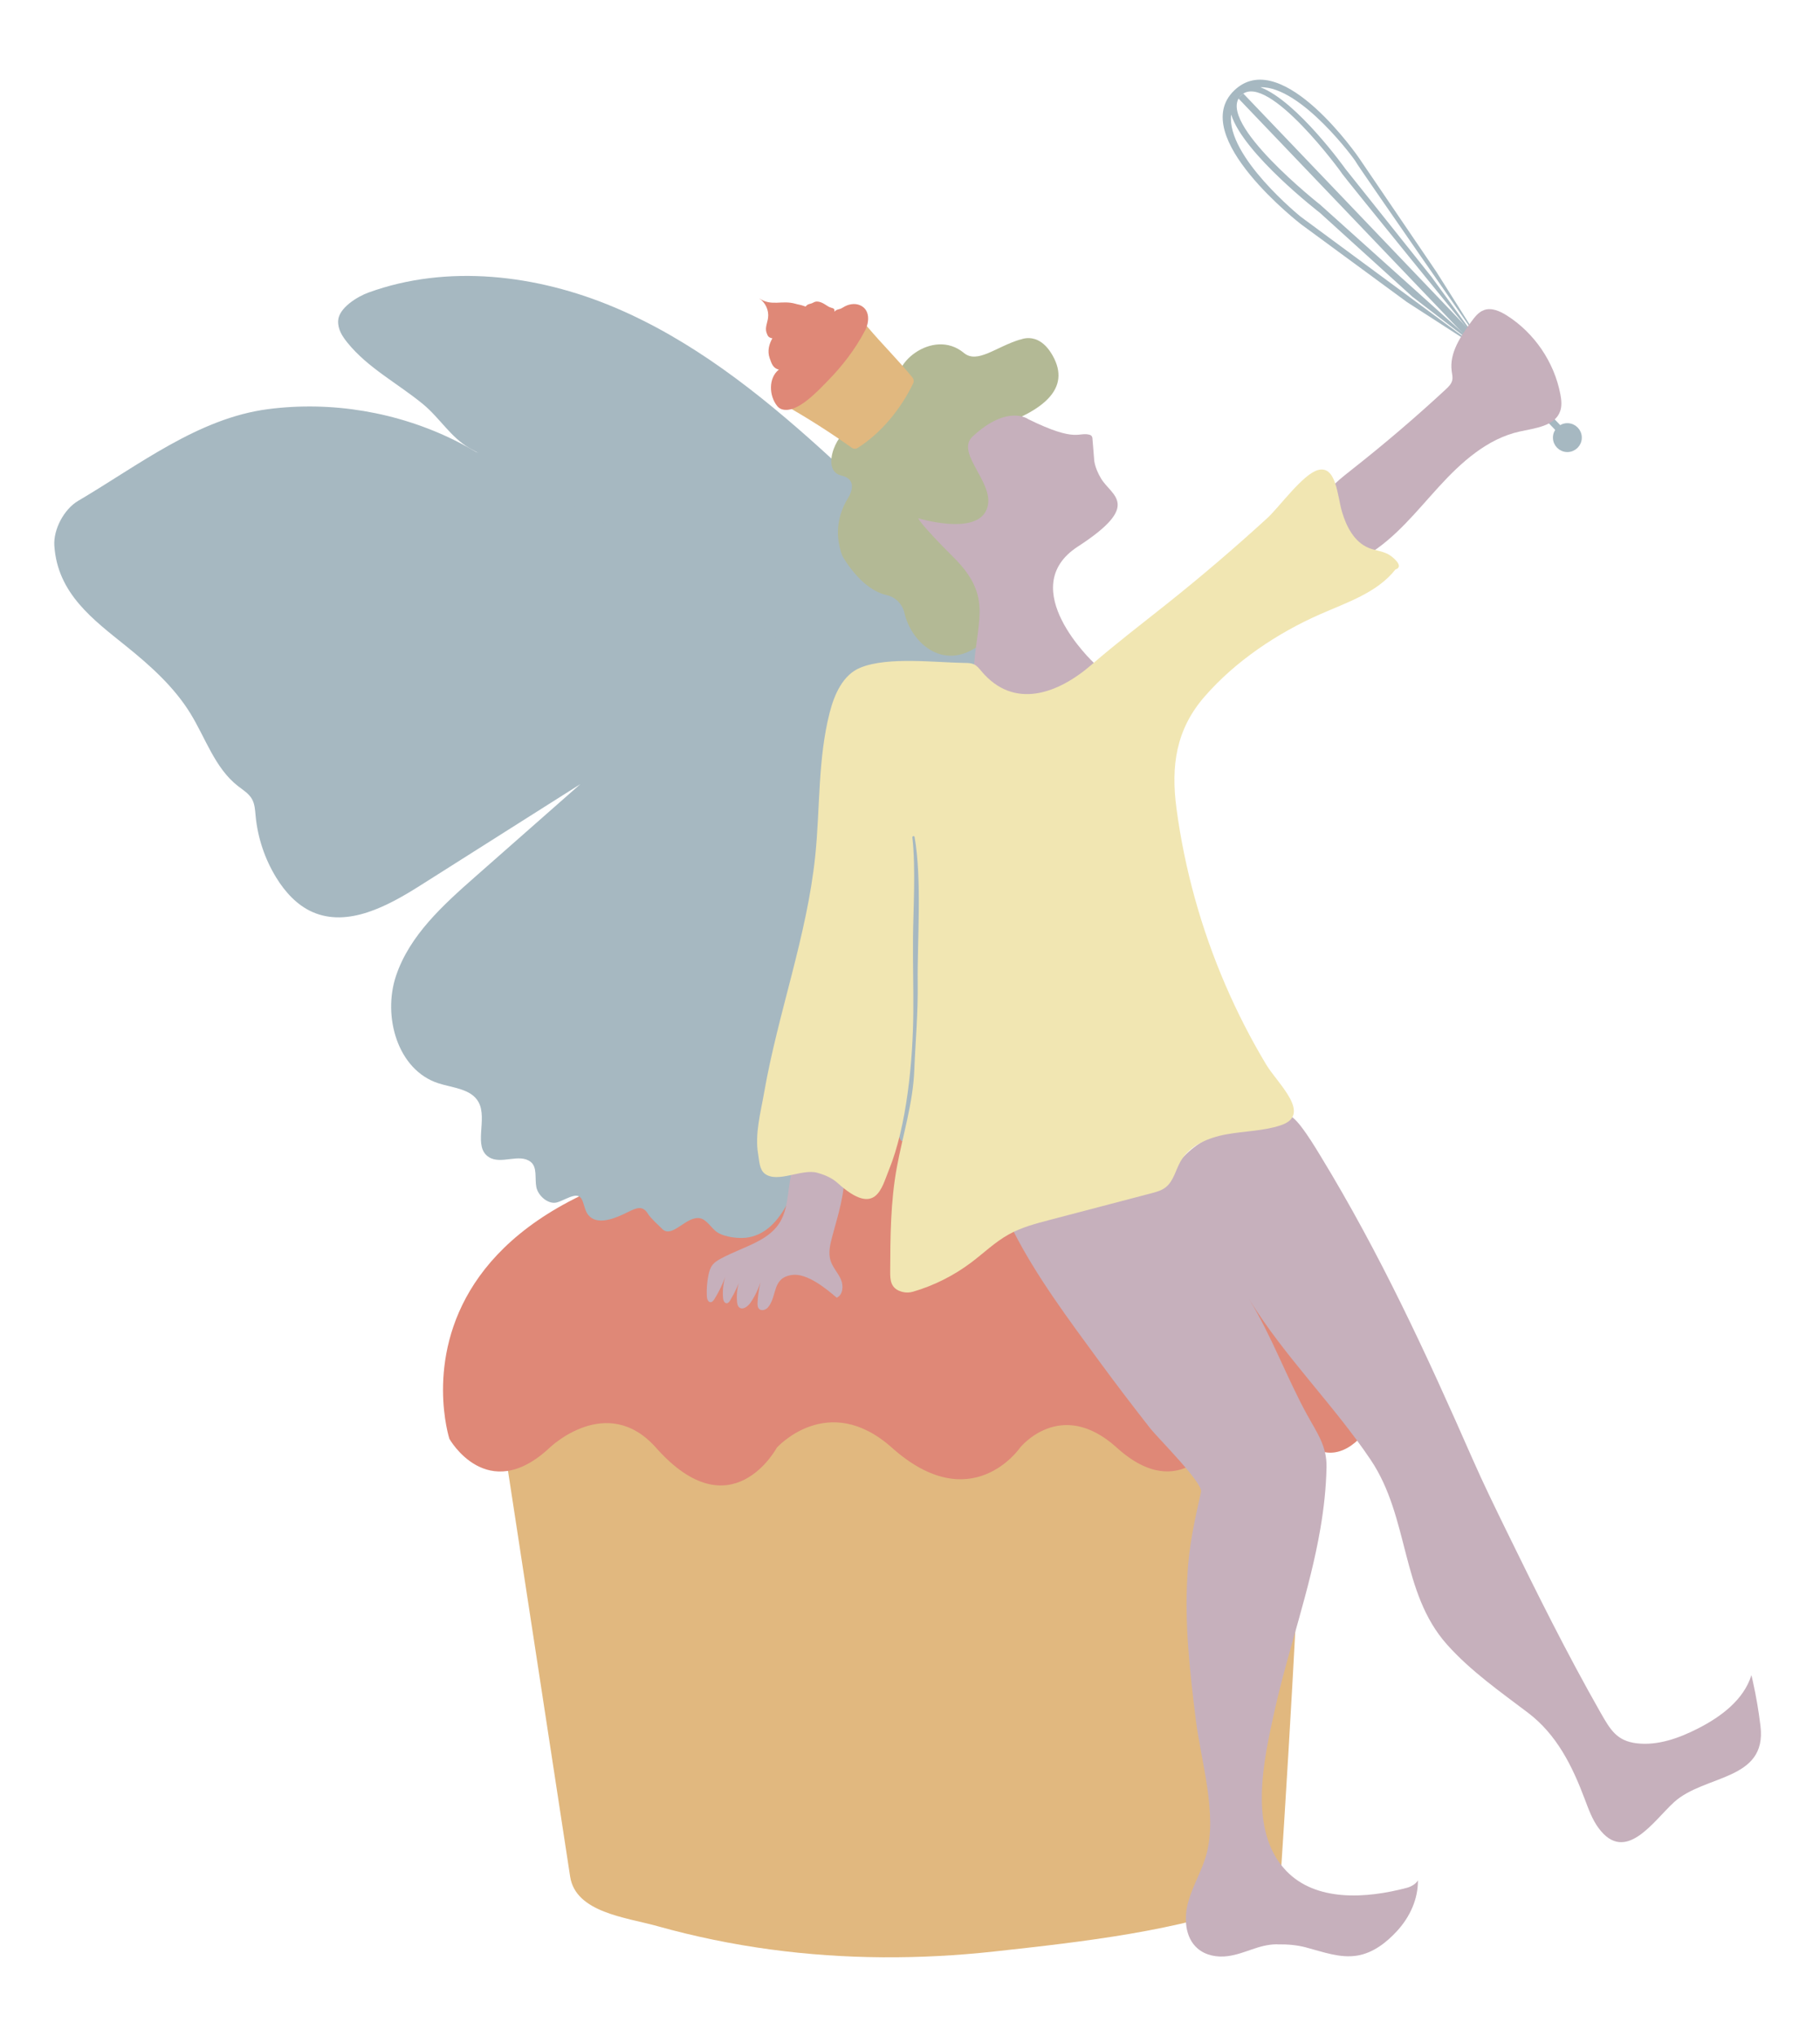 <?xml version="1.0" encoding="UTF-8"?>
<svg xmlns="http://www.w3.org/2000/svg" viewBox="0 0 1050 1174.41">
  <defs>
    <style>
      .cls-1 {
        fill: #df8877;
      }

      .cls-1, .cls-2, .cls-3, .cls-4, .cls-5, .cls-6, .cls-7 {
        stroke-width: 0px;
      }

      .cls-2 {
        fill: #c6b0bc;
      }

      .cls-3 {
        fill: #e1b87f;
      }

      .cls-4 {
        fill: none;
      }

      .cls-8 {
        stroke: #a6b8c1;
        stroke-miterlimit: 10;
        stroke-width: 4px;
      }

      .cls-8, .cls-5 {
        fill: #a6b8c1;
      }

      .cls-6 {
        fill: #b3b995;
      }

      .cls-7 {
        fill: #f1e6b2;
      }
    </style>
  </defs>
  <g id="whisk-2">
    <path class="cls-5" d="M713.19,51.15c-.28.22-.55.46-.81.71-.03.03-.06.07-.09.1-.09.09-.18.16-.27.25-27.31,26.33,38.57,77.14,38.57,77.14l61.07,44.85,43.82,28.29-105.03-77.46s-43.05-34.73-40.16-58.96c7.07,22.66,51.21,56.69,51.21,56.69l53.37,48.41,40.68,31.25-93.89-84.33s-60.49-47.61-45.91-62.84c.24-.24.49-.47.74-.69,15.39-12.73,57.85,45.28,57.84,45.69,0,.42,82.06,101.37,82.06,101.37l-30.56-41.97-49.5-62.07s-27.89-39.13-49.14-47.25c23.53-.69,55.13,42.6,55.03,43.04-.12.52,74.54,107.89,74.54,107.89l-28.01-44.37-44.73-65.8s-43.44-63.36-70.84-39.94Z"/>
    <line class="cls-8" x1="715.75" y1="55.24" x2="902.33" y2="250.41"/>
    <circle class="cls-8" cx="904.25" cy="252.41" r="6.33"/>
  </g>
  <g id="cup">
    <path class="cls-3" d="M728.52,1095.77c-49.47,18.18-102.47,24.06-154.86,29.8-42.89,4.7-86.34,4.62-129.12-1.16-22.06-2.98-43.92-7.47-65.36-13.48-17.79-4.99-47.07-7.77-50.25-28.55-7.76-50.63-15.51-101.26-23.27-151.9-3.88-25.32-7.76-50.63-11.63-75.95-3.17-20.68-5.96-40.6-12.54-60.44-3.98-12.01,20.67-6.59,29.1-7.1,17.25-1.03,34.5-2.07,51.76-3.1,35.33-2.12,70.65-4.24,105.98-6.36,16.99-1.02,33.98-2.04,50.99-2.34,17.68-.31,35.39.16,52.95,2.25,14.48,1.73,28.84,4.56,43.4,5.43,13.39.81,26.82-.05,40.21-.9,19.26-1.23,38.52-2.46,57.78-3.68,14.02-.89,27.47-1.6,41.41-3.33-4.2,105.29-9.83,211.02-16.8,316.17-4.4,1.75-5.3,2.98-9.75,4.62Z"/>
  </g>
  <g id="cake-two">
    <path class="cls-1" d="M317.08,835.03s33.02-31.97,61.41,0c43.43,48.91,69.64,0,69.64,0,0,0,29.46-33,66.47,0,45.87,40.9,73.85,0,73.85,0,0,0,23.43-29.43,55.93,0,37.08,33.58,58.24-5.38,58.24-5.38,0,0,14.81-40.47,49.55.25,44.39,52.04,142.45-167.23-200.85-174.1-350.67-7.02-292.05,174.1-292.05,174.1,0,0,21.81,38.71,57.82,5.13Z"/>
  </g>
  <g id="legs">
    <path class="cls-2" d="M1011.28,969.87c-.27-1.23-.56-2.46-.85-3.68-4.44,14.26-17.56,24.01-30.87,30.79-10.74,5.47-23.03,9.97-35.28,8.52-11.43-1.35-15.18-7.68-20.87-17.68-19.47-34.2-36.78-69.04-54.07-104.4-6.81-13.94-13.63-27.88-19.87-42.08-26.62-60.57-53.15-118.05-87.65-174.64-3.55-5.82-7.11-11.65-11.27-17.05-2.91-3.77-6.56-7.57-11.29-8.06-2.92-.3-5.8.72-8.56,1.73-24.7,9.03-47.11,13.37-58.68,40.79-.26.63,0,.83-.27.2s-1.16-.57-1.82-.42c-12.26,2.85-24.29,6.06-36.78,7.36-16.17,1.68-33.04,3.6-46.64,12.52-1.18.77-2.41,1.73-2.66,3.12-.2,1.14.32,2.27.85,3.3,13.31,26.17,31.93,50.99,49.28,74.68,9.69,13.23,19.65,26.26,29.77,39.17,3.95,5.04,30.31,31.29,29.16,36.43-3.58,15.93-7.18,31.97-7.85,48.28-1.75,27.81,1.4,55.68,4.84,83.25,2.96,23.73,12.45,53.74,6.18,77.27-2.52,9.46-7.8,17.98-10.48,27.4-2.68,9.41-2.06,20.89,5.39,27.24,4.67,3.98,11.26,5.17,17.35,4.34,10.2-1.38,17.55-6.68,28.16-6.82.29,0,.56.02.82.05,5.4-.08,10.76.34,16.05,1.73,9.8,2.57,19.78,6.42,29.77,4.72,9.05-1.54,16.76-7.49,22.95-14.27,7.36-8.07,12.07-18.36,11.94-29.15-.99,1.98-3.82,3.66-6.25,4.31-23.83,6.35-52.66,8.06-69.72-9.74-22.31-23.29-12.92-64.42-6.75-92.23,7.84-35.33,20.35-69.51,26.46-105.24,2-11.67,3.29-23.44,3.53-35.29.25-12.31-5.43-19.75-11.31-30.5-11.74-21.46-20.49-45.54-33.23-66.28,20.12,32.75,48.61,60.59,70.04,92.5,22.42,33.39,17.25,76.52,44.04,106.53,13.66,15.3,30.64,27.15,46.69,39.31,16.58,12.57,25.51,30.59,32.74,49.78,2.2,5.82,4.32,11.79,8.03,16.79,15.58,21,31.68-4.29,43.56-15.05,17.56-15.89,53.56-12.23,49.81-43.76-1.03-8.65-2.5-17.25-4.39-25.76Z"/>
  </g>
  <g id="wings">
    <g id="close-gap">
      <path class="cls-5" d="M323.05,273.92c-19.07-8.78-40.2-16.04-60.75-11.76,1.66,28.32,23.7,50.71,44.65,69.84,17.47,15.96,35.17,31.68,53.04,47.19,27.85,24.18,58.58,48.94,95.29,52.52,6.67.65,13.81.47,19.51-3.05,6.96-4.29,10.38-12.83,10.62-21,.94-32.06-42.36-55.01-64.73-72.39-30.39-23.61-62.59-45.21-97.62-61.35Z"/>
    </g>
    <path class="cls-5" d="M494.73,461.59c.34-23.35-.8-50.84-17.28-67.06-59.17-58.24-134.16-95.39-206.54-136.06-10.71-6.02-17.24-17.45-26.87-25.37-14.48-11.91-31.74-20.8-43.54-35.38-2.98-3.69-5.65-7.71-5.42-12.69.34-7.43,11.17-13.99,17.49-16.29,45.53-16.54,97.06-10.35,141.71,8.45,44.65,18.79,83.36,49.29,119.31,81.76,6.2,5.6,12.33,11.26,18.47,16.93,26.03,24.04,72.18,59.84,74.54,95.19-8.53,4.22-36.66,287.18-46.18,287.13-9.52-.05-29.25-285.35-33.93-277.06-3.11,5.5-3.65,13.69-13.82,11.52-51.58-29.99-94.22-74.02-147.37-101.05-20.01-10.18-42.69-27.6-62.81-37.56-33.17-16.43-71.25-22.85-107.96-18.05-40.24,5.26-74.49,32.31-109.43,52.87-8.15,4.8-14.37,16.47-13.75,25.9,1.84,27.69,22.58,42.72,41.4,57.89,14,11.28,27.64,23.49,37.07,38.79,8.82,14.32,14.17,31.55,27.42,41.9,2.95,2.3,6.33,4.32,8.16,7.58,1.61,2.89,1.76,6.33,2.07,9.63,1.18,12.55,5.27,24.81,11.85,35.55,5.13,8.37,12.04,16.02,21.04,19.96,20.37,8.9,43.26-3.4,62.04-15.29,30.82-19.51,61.63-39.02,92.45-58.53-20.26,17.84-40.52,35.68-60.78,53.52-18.51,16.3-37.79,33.73-45.61,57.12s.9,54.24,24.36,61.89c8.39,2.73,19.01,3.17,23.26,10.89,5.43,9.88-3.5,25.89,6.09,31.81,6.99,4.31,17.35-2.37,23.89,2.59,4.09,3.11,2.36,9.6,3.37,14.64s6.94,10.2,11.89,8.81c3.26-.91,6.65-3.17,9.98-3.78,6.05-1.1,4.68,7.09,8.24,11.22,4.65,5.39,13.33,2.52,19.79-.46s10.92-6.43,14.55-.31c1.35,2.28,6.3,6.77,8.18,8.64,5.82,5.78,14.02-7.96,22.02-6.12,3.6.83,6.28,5.46,9.2,7.71s9.96,4.09,16.93,3.51c20.75-2.33,28.6-28.83,35.56-48.52,6.96-19.69,7.89-40.99,13.31-61.15,3.56-13.27,9.07-26.08,10.86-39.7,1.3-9.95.58-20.03.55-30.06-.08-29.09,4.11-57.65,2.99-86.72-.58-15.15-1.39-31.07-9.4-43.94-2.2-3.53-4.99-7.01-5.23-11.16-.35-6.19,4.99-11.04,9.86-14.89l6,83.8Z"/>
  </g>
  <g id="hands">
    <path class="cls-2" d="M762.49,288.71c4.04-7.43,10.95-12.77,17.59-18,18.58-14.61,36.58-29.98,53.92-46.05,1.64-1.52,3.35-3.18,3.83-5.36.38-1.73-.08-3.52-.32-5.27-1.4-10.4,5.12-20.03,11.32-28.49,1.97-2.68,4.11-5.5,7.23-6.66,4.38-1.62,9.21.52,13.16,3.01,15.97,10.08,27.47,26.98,30.99,45.53.62,3.25.98,6.68-.13,9.79-3.07,8.6-14.4,9.72-23.33,11.68-18.68,4.11-33.72,17.72-46.62,31.84s-24.98,29.57-41.37,39.44c-20.45,12.3-35.98-13.6-26.27-31.46Z"/>
    <path class="cls-2" d="M452.61,698.97c-1.97,6.32-5.71,11.71-14.47,16.53-7.21,3.97-15.12,6.55-22.35,10.49-1.74.95-3.47,2-4.69,3.55-1.38,1.74-1.99,3.96-2.43,6.14-.79,3.94-1.08,7.98-.88,12,.07,1.51.71,3.48,2.22,3.4.93-.05,1.58-.91,2.08-1.7,3-4.77,5.4-9.92,7.1-15.3-1.75,4.6-2.45,9.6-2.05,14.51.11,1.38.74,3.15,2.13,3.09.91-.04,1.54-.9,2.01-1.68,2.71-4.5,4.91-9.32,6.53-14.32-2.19,4.72-3.09,10.03-2.59,15.21.11,1.13.33,2.35,1.17,3.12,2.01,1.83,5.09-.44,6.62-2.68,3.34-4.88,5.69-10.43,6.87-16.22-1.58,5.24-2.53,10.67-2.81,16.14-.07,1.3-.04,2.77.88,3.69,1.41,1.42,3.96.56,5.23-1,5.37-6.6,2.1-16.95,13.77-18.57,8.62-1.2,19.75,7.92,25.77,13.12,3.72-1.66,4.03-7.01,2.35-10.73s-4.69-6.78-5.91-10.67c-1.43-4.55-.2-9.47,1.03-14.08,3.22-12.01,7.39-24.63,6.94-37.22-.28-7.73-3.83-16.08-11-18.98-13.45-5.45-17.87,10.95-19.76,20.76-1.58,8.23-1.83,15.25-3.75,21.39Z"/>
  </g>
  <g id="hair-2">
    <path class="cls-6" d="M567.01,370.59c-21.92,18.19-41.24.28-45.2-17-1.16-5.07-5.04-9.15-10.11-10.3-6.56-1.48-15.69-6.54-25.05-21.45-1.06-1.69-1.95-4.68-2.61-8.15-1.73-9.01.22-18.29,5.04-26.1,2.99-4.85,4.6-11.4-3.67-13.3-13.06-3.01-1.09-28.6,6.36-26.06,11.24,3.82,34.09-13.89,27.65-24.49-7.61-12.54,18.68-35.13,36.66-20.18,7.82,6.49,18.52-3.58,32.72-7.81-2.07,1.41,9.53-6.44,18.45,9.26,11.14,19.62-6.37,32.17-32.13,41.09-22,7.62-7.23,24.59-2.46,29.38,1,1,1.83,2.15,2.47,3.41,4.36,8.49,18.63,39.35-5.05,37.32-19.97-1.71-8,23.21,0,36.9,3.38,5.79,2.08,13.21-3.08,17.49Z"/>
  </g>
  <g id="liitle-cup">
    <path class="cls-3" d="M526.43,217.75c-8.62-10.51-17.24-18.89-25.87-29.11-1.46-1.73-4.19-1.39-5.21.63-8.59,17.06-22.4,31.47-39.13,40.7-1.09.6-3.39,5.07-3.19,3.84,13.18,7.49,25.98,15.64,38.34,24.42,1.02.73,2.39.79,3.45.12,13.74-8.73,24.96-22.58,32.02-37.28.52-1.09.35-2.39-.41-3.33Z"/>
  </g>
  <g id="little-cake">
    <path class="cls-1" d="M451.48,236.18s-.08-.02-.12-.03c-1.15-.31-2.19-.99-2.94-1.91-4.83-5.98-5.16-16.25.92-21.05-3.39-.86-4.13-3.31-5.3-6.61-1.47-4.16-.31-8.21,1.56-11.42-2.17-.49-2.64-1.09-3.41-3.39-.91-2.71.52-5.58.92-8.41.6-4.32-1.49-8.9-5.15-11.27,7.43,4.81,12.89.84,20.9,3.1,1.23.35,1.34.34,2.34.56.8.17,1.41.31,3.56,1.06,1.65-1.95,2.28-1.06,4.64-2.38,2.61-1.45,5.66.51,8.15,2.16,2.29,1.52,4.28.61,3.8,3.17,2.04-1.93,2.43-.78,4.99-2.43,2.86-1.85,6.58-2.63,9.72-1.32,6.07,2.52,5.49,9.85,3.02,14.59-5.67,10.86-13.31,20.75-21.91,29.44-5.09,5.14-17.03,18.34-25.68,16.14Z"/>
  </g>
  <g id="face-2">
    <path class="cls-2" d="M593.14,241.73c28.64,14.1,28.9,7,35.7,9.11.78.24,1.32.99,1.39,1.83l.98,11.92s-.1,4.49,3.99,11.37c6.03,10.13,23.95,15.08-13.38,39.3-36.89,23.93,9.2,67.02,9.2,67.02,4.13,10.75-72.16,37.59-69.05.9,2.33-27.44,9.9-40.02-11.82-61.7-19.86-19.82-20.39-22.56-20.39-22.56,0,0,31.47,9.62,38.85-3.81,8.12-14.79-18.37-33.24-7.45-43.37,20.19-18.73,32-10.01,32-10.01Z"/>
  </g>
  <g id="shirt">
    <path class="cls-7" d="M805.09,328.45s-.03.01-.04.03c-10.62,13.46-28.06,19-43.75,25.94-24.57,10.86-48.68,27.02-66.4,47.41-16.45,18.94-19.43,39.9-16.18,64.35,4.66,35.02,14.22,69.37,28.2,101.82,6.85,15.89,14.75,31.33,23.66,46.16,6.48,10.79,26.94,28.82,8.12,34.95-10.02,3.26-20.79,3.26-31.16,5.15-10.37,1.89-21.17,6.35-26.4,15.5-2.92,5.1-4.07,11.54-8.73,15.12-2.39,1.84-5.39,2.64-8.31,3.41-19.5,5.11-38.99,10.22-58.49,15.33-8.07,2.12-16.24,4.27-23.54,8.3-7.93,4.38-14.5,10.8-21.74,16.25-10.06,7.57-21.49,13.32-33.58,16.85-1.9.55-3.91.64-5.84.19-7.21-1.67-7.36-6.97-7.34-11.71.09-20.11.18-40.34,3.82-60.12,3.51-19.1,9.39-37.11,10.11-56.52.6-15.95,2.17-31.68,1.94-50.32-.29-23.06,2.56-59.08-1.8-83.79-.14-.79-1.37-.56-1.28.24,2.04,17.64.47,43.51.36,58.2-.11,14.77.3,27.81.19,42.58-.21,28.09-3.77,65.9-14.13,91.16-4.15,10.13-7.35,27.48-29.6,7.35-3.25-2.94-7.5-4.7-11.73-5.87-8.81-2.44-22.73,6.08-30.09.65-3.3-2.43-3.27-7.38-3.97-11.42-1.99-11.49,1.43-23.83,3.43-35.31,8.02-46,24.75-90.37,29.53-136.81,2.83-27.53,1.45-55.67,8.3-82.48,2.7-10.55,7.66-21.88,17.76-25.96,15.99-6.47,43.22-2.92,60.44-2.7,1.73.02,3.52.07,5.09.81,1.8.85,3.06,2.51,4.34,4.03,18.76,22.24,44.07,12.99,63.54-3.88,14.04-12.16,28.86-23.47,43.51-35.14,19.81-15.78,39.08-32.24,57.77-49.34,6.95-6.36,20.5-25.31,29.22-27.73,10.64-2.95,11.24,14.97,13.9,24.01,2.52,8.6,7.12,17.5,15.42,20.89,4.17,1.7,9.03,1.88,12.67,4.54s7.02,6.58,2.74,7.89Z"/>
    <path class="cls-4" d="M1023.92,446.41l-.11.99"/>
  </g>
</svg>